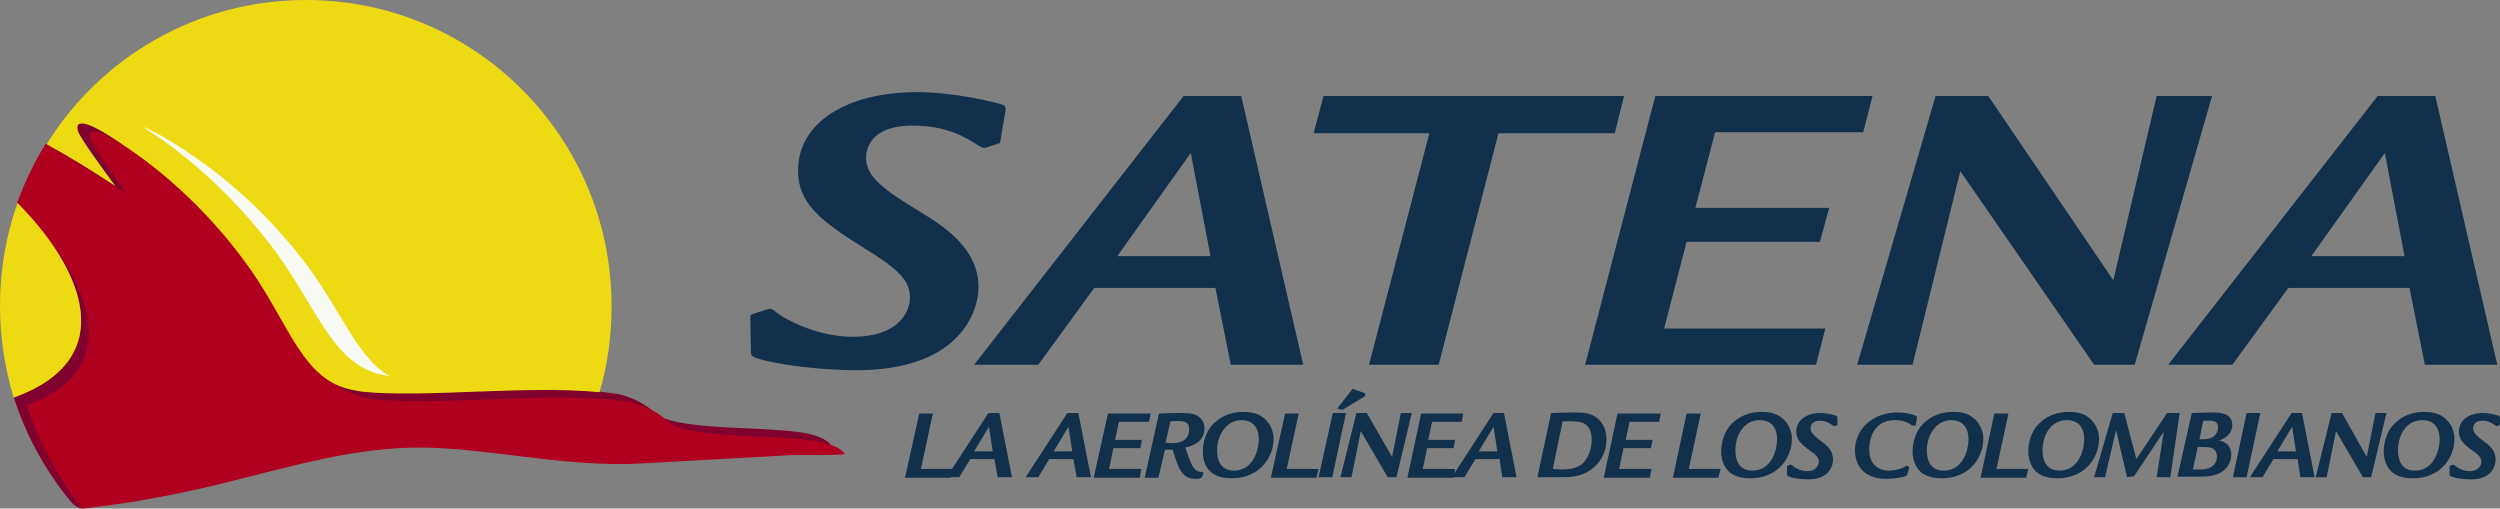 <?xml version="1.0" encoding="UTF-8"?>
<svg id="Capa_2" data-name="Capa 2" xmlns="http://www.w3.org/2000/svg" viewBox="0 0 455.8 92.71">
  <rect x="0" y="0" width="455.8" height="92.71" fill="#808080" stroke="none"/>
  <defs>
    <style>
      .cls-1 {
        fill: #af001f;
      }

      .cls-2 {
        fill: #11304c;
      }

      .cls-3 {
        fill: #eeda12;
        fill-rule: evenodd;
      }

      .cls-4 {
        fill: #fafaf5;
      }

      .cls-5 {
        fill: #80002e;
      }
    </style>
  </defs>
  <g id="Capa_2-2" data-name="Capa 2">
    <g>
      <path class="cls-5" d="m140.1,78.3c-3.6-.3-17.8-.3-20.4-2.8-1.9-1.8-4.8-3.3-7.3-3.7-1-.1-2-.3-3-.4-13.8-1.3-32.1,1.1-43.4-.1-1.1-.1-2.2-.3-3.2-.7-8.2-2.6-10.5-12.8-18.2-23.2-9.3-12.3-18.9-18.8-22.6-21.3-7.9-5.4-8.2-3.5-7.8-2.2.4,1.1,4.5,6.9,6.8,10-4.2-2.8-8.5-5.5-12.6-7.7-2.1,3.4-3.8,7-5.2,10.8,11.8,11.9,19,28.4-.7,35.4,2.2,6.9,5.7,13.3,10.2,18.8,1.4,1.7,2.4,1.5,2.4,1.5,8.1-1,16.8-4.5,24-6.2,11.7-2.9,23.7-6.5,36-6.3,9.5.2,19.6,2.2,29.4,2.8,3.3.2,6.7.3,9.9.1,4.8-.3,22.3-1.2,27.1-1.5,1.2-.1,10.4.1,10.1-.3-1.7-2.7-8.9-2.8-11.5-3"/>
      <path class="cls-1" d="m142.4,79.8c-3.6-.3-17.8-.3-20.4-2.8-1.9-1.8-4.8-3.3-7.3-3.7-1-.1-2-.3-3-.4-13.8-1.3-32.1,1.1-43.4-.1-1.1-.1-2.2-.3-3.2-.7-8.3-2.5-10.6-12.8-18.3-23.1-9.2-12.4-18.8-18.9-22.5-21.4-7.9-5.4-8.2-3.5-7.8-2.2.4,1.1,4.5,7,6.8,10.1-4.2-2.8-10.9-7-15-9.2-2.1,3.4-3.8,7-5.2,10.7,11.9,11.9,21.4,29.9,1.8,36.9,2.2,6.9,5.7,13.3,10.2,18.8,8.9-.9,18.4-2.8,26.4-4.8,11.7-2.9,23.7-6.5,36-6.3,9.5.2,19.6,2.2,29.4,2.8,3.4.2,6.7.3,9.9.1,4.8-.3,22.3-1.2,27.1-1.5,1.2-.1,10.4.1,10.1-.3-1.8-2.5-9-2.7-11.6-2.9"/>
      <path class="cls-3" d="m21,33.9c-2.3-3.1-6.5-8.8-6.8-10-.4-1.3-.1-3.2,7.8,2.2,3.7,2.5,13.3,9,22.5,21.4,7.7,10.3,10,20.5,18.2,23.2,1,.3,2.1.5,3.2.7,11.4,1.2,29.6-1.2,43.4.1,1.5-5,2.2-10.3,2.2-15.7,0-30.8-24.9-55.8-55.7-55.8C35.8,0,18.3,10.5,8.5,26.3c4,2.2,8.3,4.8,12.5,7.6"/>
      <path class="cls-3" d="m3.2,37c-2.1,5.9-3.2,12.2-3.2,18.8,0,5.8.9,11.4,2.5,16.7,19.7-7.1,12.5-23.6.7-35.5"/>
      <path class="cls-4" d="m48.9,44.1c8.4,10.7,11.1,21.4,19.8,24,.8.2,1.5.3,2.3.5-6.2-3.7-9-12.6-16-21.5-9.5-12.2-19.3-18.4-23-20.8-2.9-1.8-4.8-2.8-6-3.2,4.8,3,14,9.6,22.9,21"/>
      <path class="cls-2" d="m182.4,25.6c0,.5-.1.5-.5.6l-2.1.7c-.5.1-.6.1-1.3-.3-2.3-1.5-5.8-3.7-12.1-3.7-8.1,0-8.5,4.7-8.5,5.9,0,3.5,3.4,5.9,10,9.9,4.9,3,10.5,6.9,10.5,13.7,0,4.1-3.1,15.1-22.3,15.1-6.2,0-14.9-1-18.4-2.3-.8-.3-.8-.6-.8-1.3l-.1-6c0-.5.1-.5.6-.7l2.5-.8c.6-.2.9-.1,1.6.5,2,1.6,7.8,4.5,14,4.5,8.2,0,10.4-4.4,10.4-7.2,0-3.2-2.4-5.3-8.4-9-8.2-5.1-12-8.3-12-14.1,0-9,9.3-14.3,21.6-14.3,7.1,0,14.6,1.9,15.7,2.3.6.2.6.6.5,1.2l-.9,5.3h0Z"/>
      <path class="cls-2" d="m226.3,17.5l11.3,49h-13.2l-2.8-14h-22.1l-10.2,14h-11.7l38.2-49h10.5Zm-5.6,29.2l-3.6-18.8-13.4,18.8h17Z"/>
      <polygon class="cls-2" points="296.1 17.5 294.4 24.3 273.2 24.3 262.3 66.5 249.6 66.5 260.6 24.3 239.5 24.3 241.3 17.5 296.1 17.5"/>
      <polygon class="cls-2" points="341.4 17.5 339.7 24.1 312.7 24.1 309.1 37.9 333.5 37.9 331.8 44.1 307.5 44.1 303.4 59.9 332.8 59.9 331.1 66.5 289 66.5 301.8 17.5 341.4 17.5"/>
      <polygon class="cls-2" points="362.5 17.5 385.3 51.1 393.2 17.5 403.3 17.5 389.2 66.5 381.8 66.5 357.4 31.2 348.7 66.5 338.6 66.5 352.9 17.5 362.5 17.5"/>
      <path class="cls-2" d="m444,17.5l11.3,49h-13.2l-2.8-14h-22.1l-10.2,14h-11.7l38.2-49h10.5Zm-5.6,29.2l-3.6-18.8-13.4,18.8h17Z"/>
      <path class="cls-2" d="m170.1,75.3l-2.2,10.2h5.8l-.4,1.6h-8.3l2.6-11.7h2.5v-.1Z"/>
      <path class="cls-2" d="m182.2,75.3l2.3,11.7h-2.6l-.6-3.3h-4.4l-2,3.3h-2.3l7.6-11.7h2Zm-1.2,7l-.7-4.5-2.7,4.5h3.4Z"/>
      <path class="cls-2" d="m196.6,75.3l2.3,11.7h-2.6l-.6-3.3h-4.4l-2,3.3h-2.3l7.6-11.7h2Zm-1.1,7l-.7-4.5-2.7,4.5h3.4Z"/>
      <path class="cls-2" d="m209.8,75.3l-.3,1.6h-5.5l-.7,3.3h4.9l-.3,1.5h-4.9l-.8,3.8h5.9l-.3,1.6h-8.4l2.6-11.7h7.8v-.1h0Z"/>
      <path class="cls-2" d="m211.2,87.1h-2.5l2.6-11.7c.7,0,1.6-.1,4-.1,2,0,2.7.2,3.4.8.5.4.9,1.1.9,2,0,2.1-1.6,3.1-3.5,3.5,1.3,3.8,1.6,4.4,3.3,4.5v.1l-.2.7q-.1.2-.4.3c-.2.1-.5.1-.9.1-2.5,0-3.1-2.1-4.1-5.3h-1.4l-1.2,5.1h0Zm1.3-6.4c.3,0,.6.1,1.1.1.7,0,3.2,0,3.2-2.5,0-1.6-1-1.6-3.4-1.5,0-.1-.9,3.9-.9,3.9Z"/>
      <path class="cls-2" d="m230.4,76.2c1.1.9,1.8,2.3,1.8,3.8,0,3.4-2.6,7.2-7.6,7.2-1.2,0-2.5-.2-3.5-.9-1.6-1.1-1.8-2.9-1.8-4,0-1.3.4-3.6,2-5.1,1.2-1.2,3-2.1,5.3-2.1,1.4,0,2.7.2,3.8,1.1h0Zm-8.5,5.9c0,1.6.5,3.7,3.1,3.7,3.5,0,4.5-3.8,4.5-5.7,0-1.7-.7-3.5-3.2-3.5s-4.4,2.5-4.4,5.5Z"/>
      <path class="cls-2" d="m236.8,75.3l-2.2,10.2h5.8l-.4,1.6h-8.3l2.6-11.7h2.5v-.1h0Z"/>
      <path class="cls-2" d="m245.4,75.3l-2.5,11.7h-2.5l2.6-11.7h2.4Zm3.5-3.6v.5l-4.1,2.5-1-.2,2.8-3.6,2.3.8h0Z"/>
      <path class="cls-2" d="m249.2,75.3l4.6,8,1.6-8h2l-2.8,11.7h-1.6l-4.9-8.4-1.7,8.4h-2l2.9-11.7h1.9Z"/>
      <path class="cls-2" d="m266.8,75.3l-.3,1.6h-5.4l-.7,3.3h4.9l-.3,1.5h-4.8l-.8,3.8h5.9l-.3,1.6h-8.4l2.5-11.7h7.7v-.1h0Z"/>
      <path class="cls-2" d="m274.2,75.3l2.3,11.7h-2.6l-.5-3.3h-4.4l-2,3.3h-2.3l7.6-11.7h1.9Zm-1.2,7l-.7-4.5-2.7,4.5h3.4Z"/>
      <path class="cls-2" d="m282.8,75.3c.7,0,3-.1,3.9-.1,1.6,0,3,0,4.2.8.9.6,2,1.9,2,4.1,0,3.3-2.3,6.1-5.6,6.7-.5.1-1.2.2-2.3.2h-4.7l2.5-11.7q0,.1,0,0Zm.3,10.2c.6,0,1.1.1,1.6.1,1.4,0,2.4-.2,3.3-.7,1.4-.8,2.2-2.9,2.2-4.7,0-1.2-.3-2.4-1.4-3-.8-.4-1.6-.4-3.9-.4l-1.8,8.7h0Z"/>
      <path class="cls-2" d="m302.8,75.3l-.3,1.6h-5.4l-.7,3.3h4.9l-.3,1.5h-5l-.8,3.8h5.9l-.3,1.6h-8.4l2.5-11.7h7.9v-.1h0Z"/>
      <path class="cls-2" d="m310.1,75.3l-2.2,10.2h5.8l-.4,1.6h-8.3l2.5-11.7h2.6v-.1Z"/>
      <path class="cls-2" d="m324.9,76.2c1.1.9,1.8,2.3,1.8,3.8,0,3.4-2.5,7.2-7.6,7.2-1.2,0-2.5-.2-3.5-.9-1.5-1.1-1.8-2.9-1.8-4,0-1.3.4-3.6,2-5.1,1.2-1.2,3-2.1,5.3-2.1,1.4,0,2.7.2,3.8,1.1h0Zm-8.5,5.9c0,1.6.5,3.7,3.1,3.7,3.5,0,4.5-3.8,4.5-5.7,0-1.7-.7-3.5-3.2-3.5-2.7,0-4.4,2.5-4.4,5.5Z"/>
      <path class="cls-2" d="m335,77.3q0,.1-.1.2l-.4.2q-.1,0-.3-.1c-.5-.3-1.2-.9-2.4-.9-1.6,0-1.7,1.1-1.7,1.4,0,.8.7,1.4,2,2.4,1,.7,2.1,1.6,2.1,3.3,0,1-.6,3.6-4.5,3.6-1.2,0-3-.2-3.7-.6-.2-.1-.2-.2-.2-.3v-1.4q0-.1.1-.2l.5-.2c.1,0,.2,0,.3.1.4.4,1.5,1.1,2.8,1.1,1.6,0,2.1-1.1,2.1-1.7,0-.8-.5-1.3-1.7-2.1-1.6-1.2-2.4-2-2.4-3.4,0-2.1,1.9-3.4,4.3-3.4,1.4,0,2.9.4,3.1.6.1.1.1.2.1.3v1.1h0Z"/>
      <path class="cls-2" d="m349.3,77.4c0,.2-.1.2-.2.2h-.3c-.1,0-.2,0-.6-.3-1.1-.7-2.2-.7-2.8-.7-3.7,0-4.6,3.3-4.6,5.3,0,1.6.5,2.5,1.2,3.1.6.5,1.4.8,2.4.8.5,0,1.6-.1,2.7-.6.1-.1.5-.3.6-.3,0,0,.4.2.4.4l-.4,1.3c-.1.1-.1.2-.5.3-.8.2-2,.4-3.3.4-4.3,0-5.7-2.7-5.7-5.2,0-3.9,3.3-6.9,7.7-6.9,1.8,0,3.4.5,3.5.7.1,0,.1.1.1.3l-.2,1.2h0Z"/>
      <path class="cls-2" d="m359.8,76.2c1.1.9,1.8,2.3,1.8,3.8,0,3.4-2.5,7.2-7.6,7.2-1.2,0-2.5-.2-3.5-.9-1.5-1.1-1.8-2.9-1.8-4,0-1.3.4-3.6,2-5.1,1.2-1.2,3-2.1,5.3-2.1,1.5,0,2.7.2,3.8,1.1h0Zm-8.5,5.9c0,1.6.5,3.7,3.1,3.7,3.5,0,4.5-3.8,4.5-5.7,0-1.7-.7-3.5-3.2-3.5s-4.4,2.5-4.4,5.5Z"/>
      <path class="cls-2" d="m366.2,75.3l-2.2,10.2h5.8l-.4,1.6h-8.3l2.5-11.7h2.6v-.1Z"/>
      <path class="cls-2" d="m380.9,76.2c1.1.9,1.8,2.3,1.8,3.8,0,3.4-2.5,7.2-7.6,7.2-1.2,0-2.5-.2-3.5-.9-1.5-1.1-1.8-2.9-1.8-4,0-1.3.4-3.6,2-5.1,1.2-1.2,3-2.1,5.3-2.1,1.5,0,2.7.2,3.8,1.1h0Zm-8.5,5.9c0,1.6.5,3.7,3.1,3.7,3.5,0,4.5-3.8,4.5-5.7,0-1.7-.7-3.5-3.2-3.5-2.7,0-4.4,2.5-4.4,5.5Z"/>
      <path class="cls-2" d="m387.3,75.3l2.2,8.4,5.6-8.4h2.3l-1.7,11.7h-2.5l1.3-8.3-5.4,8.1-1.3.2-2-8.6-2,8.6h-2l3.4-11.7h2.1Z"/>
      <path class="cls-2" d="m399.6,75.3c.6,0,3-.1,3.7-.1,1.2,0,3.7,0,3.7,2.3,0,1.4-1.1,2.4-2.4,2.8,1.4.3,2.2,1.2,2.2,2.6,0,1.3-.7,2.6-2,3.3s-2.9.7-3.8.7h-4l2.6-11.6q0,.1,0,0Zm.2,10.3c1.6,0,2,0,2.4-.1,2-.4,2-2.1,2-2.3,0-.3-.1-1-.7-1.4-.5-.3-1.1-.3-2.4-.3h-.4l-.9,4.1h0Zm1.2-5.5h.3c.5,0,1.5,0,2.1-.4.7-.4,1-1.2,1-1.8,0-.7-.4-1.2-1.4-1.2h-1.3l-.7,3.4h0Z"/>
      <path class="cls-2" d="m412.1,75.3l-2.5,11.7h-2.5l2.5-11.7h2.5Z"/>
      <path class="cls-2" d="m419.7,75.3l2.3,11.7h-2.6l-.5-3.3h-4.4l-2,3.3h-2.3l7.6-11.7h1.9Zm-1.1,7l-.7-4.5-2.7,4.5h3.4Z"/>
      <path class="cls-2" d="m427,75.3l4.5,8,1.6-8h2l-2.8,11.7h-1.5l-4.9-8.4-1.7,8.4h-2l2.9-11.7h1.9Z"/>
      <path class="cls-2" d="m445.7,76.2c1.1.9,1.8,2.3,1.8,3.8,0,3.4-2.5,7.2-7.6,7.2-1.2,0-2.5-.2-3.5-.9-1.5-1.1-1.8-2.9-1.8-4,0-1.3.4-3.6,2-5.1,1.2-1.2,3-2.1,5.3-2.1,1.4,0,2.7.2,3.8,1.1h0Zm-8.5,5.9c0,1.6.5,3.7,3.1,3.7,3.5,0,4.5-3.8,4.5-5.7,0-1.7-.7-3.5-3.2-3.5-2.7,0-4.4,2.5-4.4,5.5Z"/>
      <path class="cls-2" d="m455.8,77.3q0,.1-.1.2l-.4.2q-.1,0-.3-.1c-.5-.3-1.2-.9-2.4-.9-1.6,0-1.7,1.1-1.7,1.4,0,.8.7,1.4,2,2.4,1,.7,2.1,1.6,2.1,3.3,0,1-.6,3.6-4.5,3.6-1.2,0-3-.2-3.7-.6-.2-.1-.2-.2-.2-.3v-1.4q0-.1.1-.2l.5-.2c.1,0,.2,0,.3.1.4.4,1.5,1.1,2.8,1.1,1.6,0,2.1-1.1,2.1-1.7,0-.8-.5-1.3-1.7-2.1-1.6-1.2-2.4-2-2.4-3.4,0-2.1,1.9-3.4,4.3-3.4,1.4,0,2.9.4,3.1.6.1.1.1.2.1.3v1.1h0Z"/>
    </g>
  </g>
</svg>